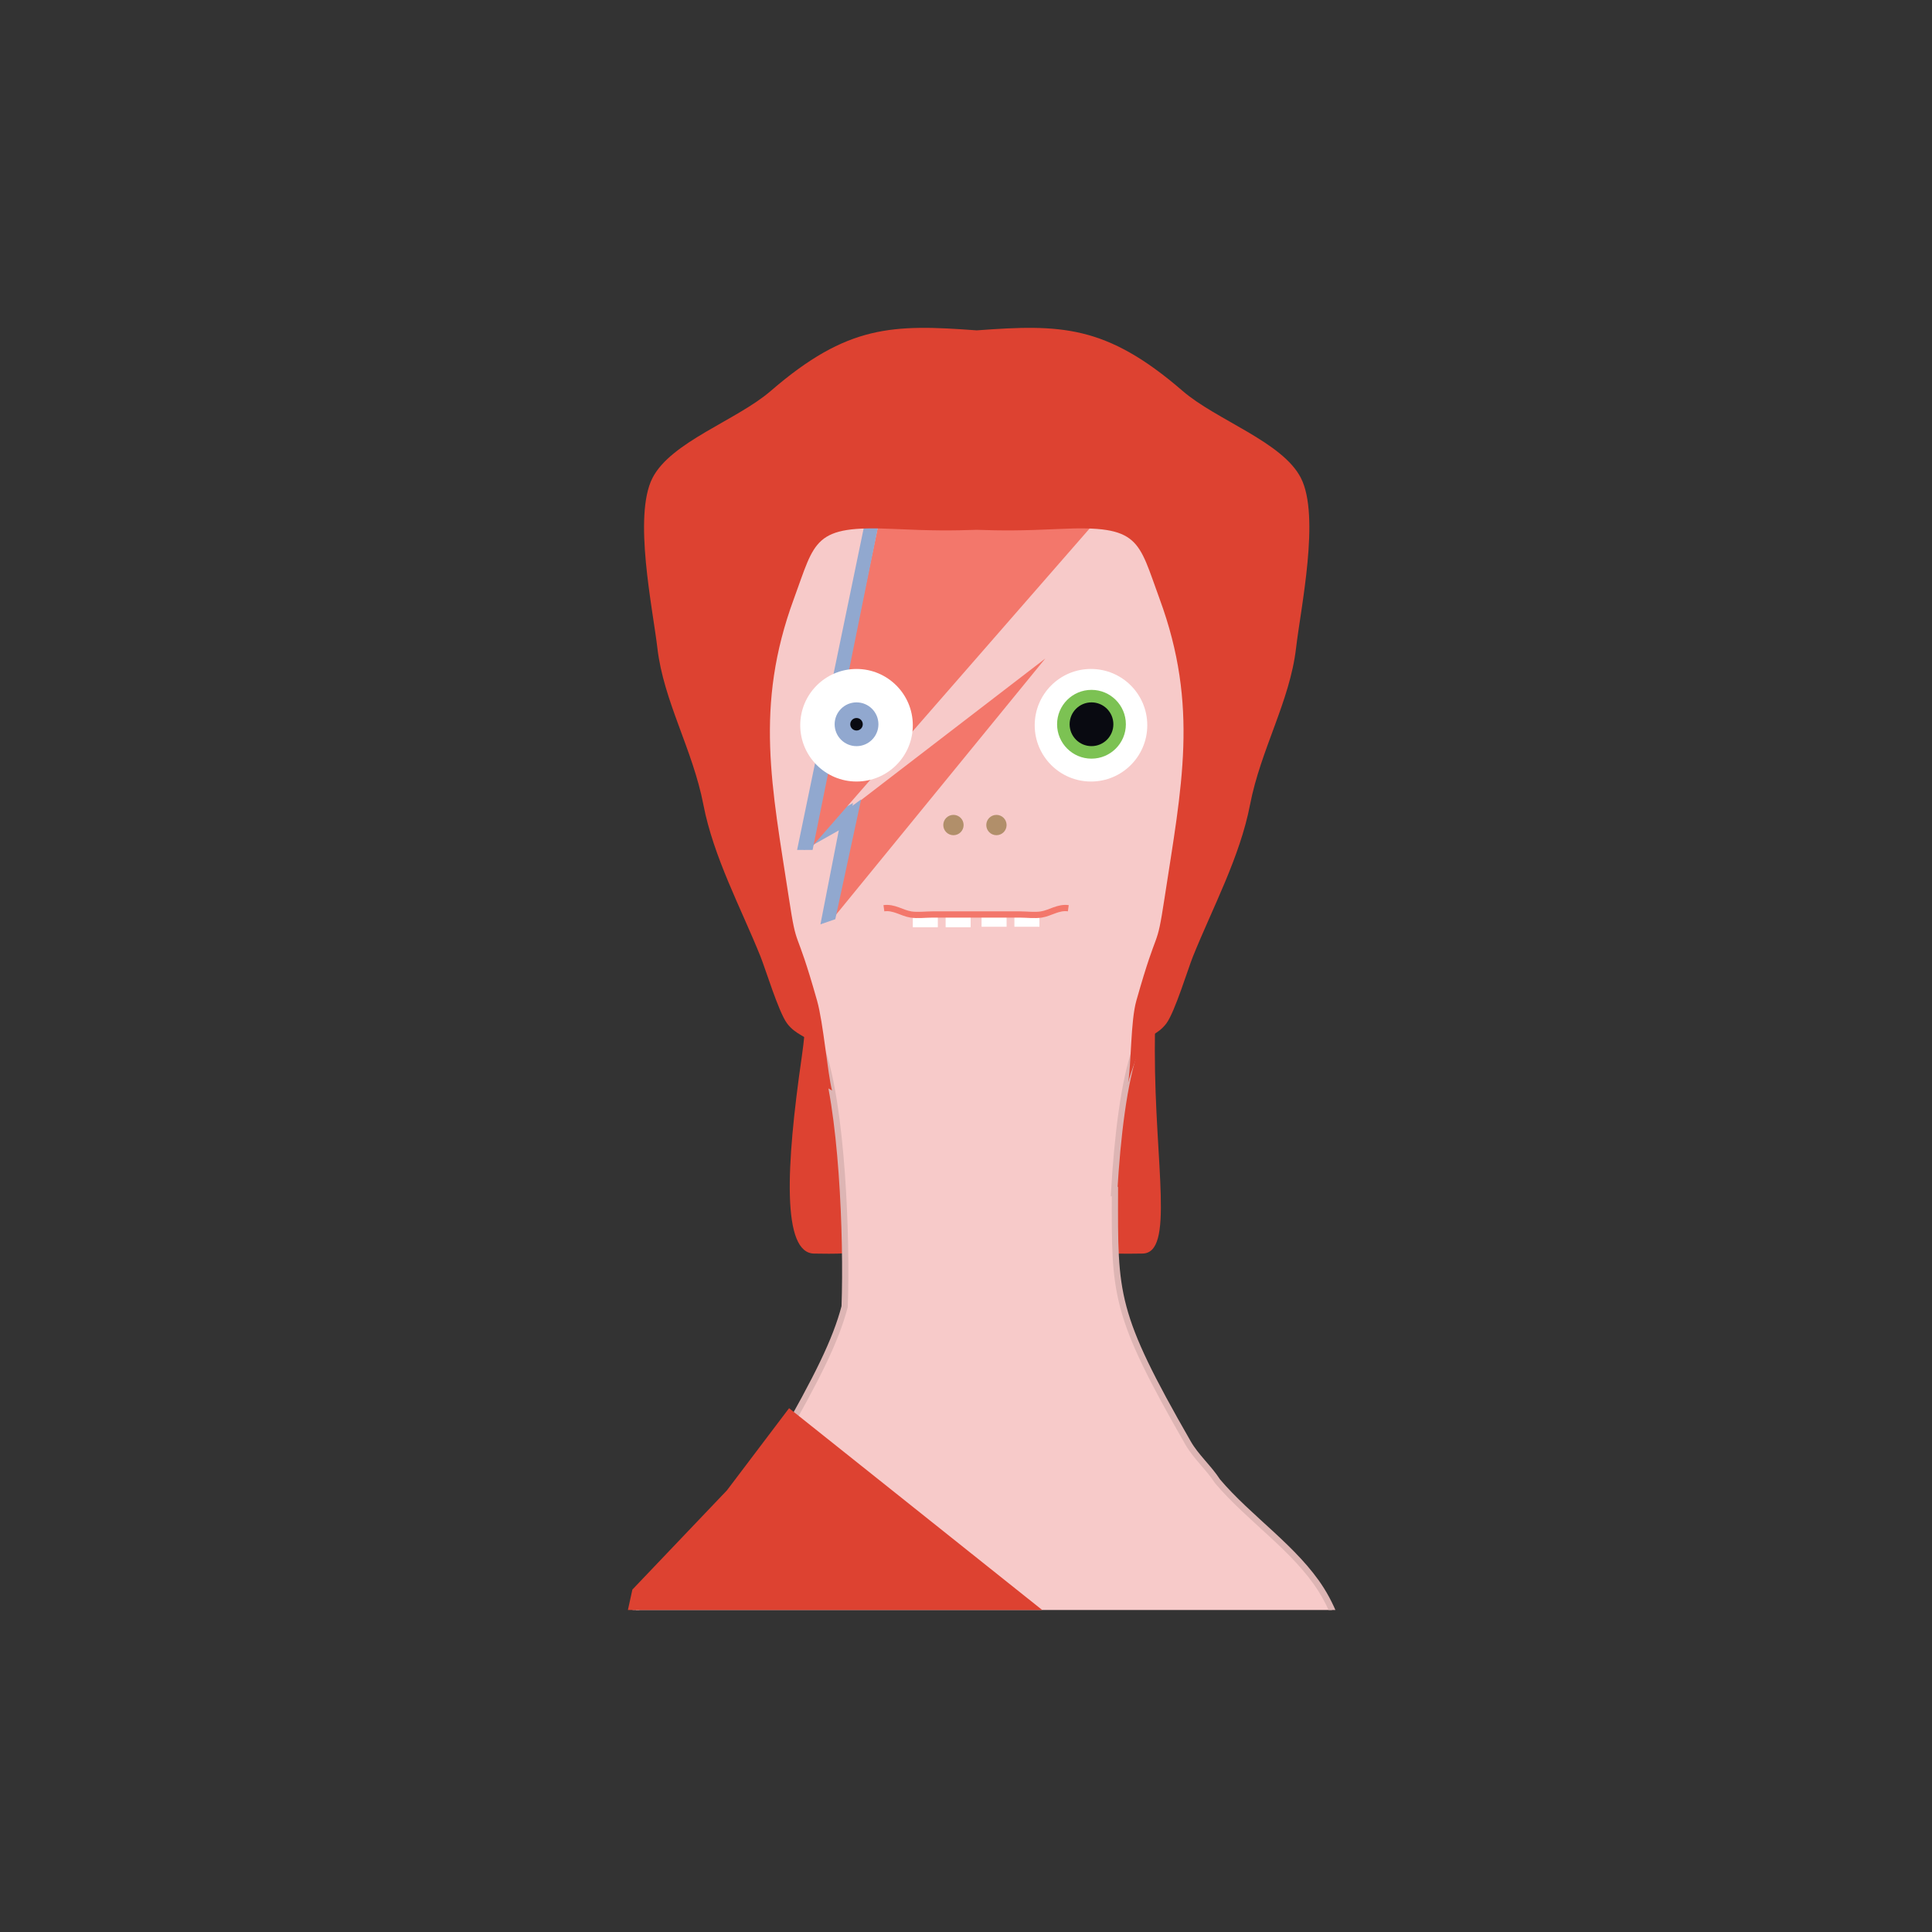 <?xml version="1.0" encoding="utf-8"?>
<!-- Generator: Adobe Illustrator 16.0.0, SVG Export Plug-In . SVG Version: 6.00 Build 0)  -->
<!DOCTYPE svg PUBLIC "-//W3C//DTD SVG 1.1//EN" "http://www.w3.org/Graphics/SVG/1.1/DTD/svg11.dtd">
<svg version="1.1" id="Layer_1" xmlns="http://www.w3.org/2000/svg" xmlns:xlink="http://www.w3.org/1999/xlink" x="0px" y="0px"
	 width="300px" height="300px" viewBox="0 0 300 300" enable-background="new 0 0 300 300" xml:space="preserve">
<rect x="0" y="0" width="300" height="300" fill="#333333" stroke="none"/>
<g>
	<path fill="#B18F6A" d="M-205.67,128.617c5.677,0,10.536,3.382,12.75,8.226c1.444-0.744,3.058-1.207,4.799-1.207
		c2.418,0,4.64,0.825,6.419,2.196c2.363-4.421,7.021-7.431,12.384-7.431c5.677,0,10.536,3.383,12.75,8.227
		c1.442-0.745,3.058-1.207,4.799-1.207c2.471,0,4.74,0.858,6.537,2.286c2.198-2.396,5.163-3.874,8.436-3.874
		c4.953,0,9.195,3.383,11.128,8.227c1.256-0.741,2.658-1.201,4.171-1.205v-22.588v-12.16h-9.729v12.16h-77.829v-12.16h-9.729v12.16
		v17.412C-216.774,132.386-211.668,128.617-205.67,128.617z"/>
	<polygon fill="#B18F6A" points="-114.729,143.25 -114.729,155.412 -225.271,155.412 -225.271,143.25 -235,143.25 -235,155.412 
		-235,179.732 -235,191.895 -225.271,191.895 -225.271,179.732 -114.729,179.732 -114.729,191.895 -105,191.895 -105,143.25 	"/>
</g>
<g>
	<g>
		<defs>
			<rect id="SVGID_1_" x="400" y="716" width="140" height="140"/>
		</defs>
		<clipPath id="SVGID_2_">
			<use xlink:href="#SVGID_1_"  overflow="visible"/>
		</clipPath>
		<g clip-path="url(#SVGID_2_)">
			<path fill="#DD4231" d="M480.403,766.433c-3.76,0-6.808,3.048-6.808,6.808c0,3.759,3.048,6.806,6.808,6.806
				c3.759,0,6.806-3.047,6.806-6.806C487.209,769.479,484.162,766.433,480.403,766.433z M480.403,778.344
				c-2.818,0-5.104-2.285-5.104-5.104c0-2.819,2.286-5.104,5.104-5.104s5.104,2.285,5.104,5.104
				C485.508,776.059,483.223,778.344,480.403,778.344z"/>
			<circle fill="#DD4231" cx="480.456" cy="773.239" r="2.127"/>
			<path fill="#DD4231" d="M464.729,775.273l-2.033-2.034l2.033-2.034c0.937-0.936,0.937-2.454,0-3.39
				c-0.936-0.937-2.452-0.937-3.39,0l-2.033,2.033l-2.033-2.033c-0.938-0.937-2.454-0.937-3.393,0c-0.934,0.936-0.934,2.453,0,3.39
				l2.036,2.034l-2.036,2.034c-0.934,0.935-0.934,2.452,0,3.389c0.938,0.937,2.454,0.937,3.393,0l2.033-2.033l2.033,2.033
				c0.938,0.937,2.452,0.937,3.39,0C465.664,777.727,465.664,776.208,464.729,775.273z"/>
			<path fill="#DD4231" d="M455,786.17c-0.377,0-1,0.304-1,0.681v4.766c0,0.376,0.623,0.681,1,0.681s1-0.305,1-0.681v-4.766
				C456,786.474,455.377,786.17,455,786.17z"/>
			<path fill="#DD4231" d="M458,786.17c-0.375,0-1,0.304-1,0.681v4.766c0,0.376,0.625,0.681,1,0.681c0.377,0,1-0.305,1-0.681v-4.766
				C459,786.474,458.377,786.17,458,786.17z"/>
			<path fill="#DD4231" d="M460.5,786.17c-0.378,0-0.5,0.304-0.5,0.681v4.766c0,0.376,0.122,0.681,0.5,0.681
				c0.377,0,0.5-0.305,0.5-0.681v-4.766C461,786.474,460.877,786.17,460.5,786.17z"/>
			<path fill="#DD4231" d="M463.5,786.17c-0.376,0-0.5,0.304-0.5,0.681v4.766c0,0.376,0.124,0.681,0.5,0.681
				c0.377,0,0.5-0.305,0.5-0.681v-4.766C464,786.474,463.877,786.17,463.5,786.17z"/>
			<path fill="#DD4231" d="M466,786.17c-0.377,0-1,0.304-1,0.681v4.766c0,0.376,0.623,0.681,1,0.681c0.376,0,1-0.305,1-0.681v-4.766
				C467,786.474,466.376,786.17,466,786.17z"/>
			<path fill="#DD4231" d="M468.5,786.17c-0.377,0-0.5,0.304-0.5,0.681v4.766c0,0.376,0.123,0.681,0.5,0.681s0.5-0.305,0.5-0.681
				v-4.766C469,786.474,468.877,786.17,468.5,786.17z"/>
			<path fill="#DD4231" d="M471,786.17c-0.375,0-1,0.304-1,0.681v4.766c0,0.376,0.625,0.681,1,0.681c0.377,0,1-0.305,1-0.681v-4.766
				C472,786.474,471.377,786.17,471,786.17z"/>
			<path fill="#DD4231" d="M473.5,786.17c-0.377,0-0.5,0.304-0.5,0.681v4.766c0,0.376,0.123,0.681,0.5,0.681
				c0.375,0,0.5-0.305,0.5-0.681v-4.766C474,786.474,473.875,786.17,473.5,786.17z"/>
			<path fill="#DD4231" d="M476.5,786.17c-0.375,0-0.5,0.304-0.5,0.681v4.766c0,0.376,0.125,0.681,0.5,0.681
				c0.378,0,0.5-0.305,0.5-0.681v-4.766C477,786.474,476.878,786.17,476.5,786.17z"/>
			<path fill="#DD4231" d="M479,786.17c-0.377,0-1,0.304-1,0.681v4.766c0,0.376,0.623,0.681,1,0.681s1-0.305,1-0.681v-4.766
				C480,786.474,479.377,786.17,479,786.17z"/>
			<path fill="#DD4231" d="M482,786.17c-0.377,0-1,0.304-1,0.681v4.766c0,0.376,0.623,0.681,1,0.681s1-0.305,1-0.681v-4.766
				C483,786.474,482.377,786.17,482,786.17z"/>
			<path fill="#DD4231" d="M485,786.17c-0.375,0-1,0.304-1,0.681v4.766c0,0.376,0.625,0.681,1,0.681c0.377,0,1-0.305,1-0.681v-4.766
				C486,786.474,485.377,786.17,485,786.17z"/>
			<path fill="#DD4231" d="M510,772.558l-6-3.401V752.82c0-3.76-2.824-6.82-6.582-6.82H476.66l-0.682-3h5.785
				c1.128,0,2.042-1.373,2.042-2.5s-0.914-2.5-2.042-2.5h-6.466l-0.794-4h0.453c1.128,0,2.042-0.873,2.042-2s-0.914-2-2.042-2
				h-1.134l-0.229-1.861c0-3.76,0.355-10.459-3.401-10.459c-3.76,0-3.402,6.825-3.402,10.584L466.565,730h-1.136
				c-1.129,0-2.043,0.873-2.043,2s0.914,2,2.043,2h0.453l-0.794,4h-6.466c-1.128,0-2.041,1.373-2.041,2.5s0.913,2.5,2.041,2.5h5.786
				l-0.683,3h-20.758c-3.76,0-6.971,3.062-6.971,6.82v16.335l-7,3.401v13.612l7,3.403v17.694c0,3.76,3.211,6.731,6.971,6.731h54.447
				c3.758,0,6.582-2.973,6.582-6.731v-17.694l6-3.403v-13.611H510z M497,765.753v27.224v7.486c0,3.759-2.629,7.537-6.389,7.537
				h-40.836c-3.759,0-7.775-3.778-7.775-7.537v-7.486v-27.224v-6.126c0-3.759,4.018-5.627,7.775-5.627h40.836
				c3.76,0,6.389,1.868,6.389,5.627V765.753z"/>
			<circle fill="#DD4231" cx="419.319" cy="834.833" r="10.209"/>
			<path fill="#DD4231" d="M421.675,852h-4.71c-4.339,0-7.965,3.135-7.965,7.749v17.321c0,4.613,3.626,8.93,7.965,8.93h4.71
				c4.338,0,7.325-4.315,7.325-8.93v-17.321C429,855.135,426.013,852,421.675,852z"/>
			<path fill="#DD4231" d="M453.179,952.388c-7.518,0-13.611,5.612-13.611,13.612h27.226
				C466.792,958,460.697,952.388,453.179,952.388z"/>
			<path fill="#DD4231" d="M462,904.806c0-3.759-3.048-6.806-6.807-6.806h-6.388c-3.759,0-6.807,3.047-6.807,6.806v34.39
				c0,3.759,3.048,6.806,6.807,6.806h6.388c3.759,0,6.807-3.047,6.807-6.806V904.806z"/>
			<circle fill="#DD4231" cx="521.07" cy="834.833" r="10.209"/>
			<path fill="#DD4231" d="M523.426,852h-4.712c-4.337,0-8.714,3.135-8.714,7.749v17.321c0,4.613,4.377,8.93,8.714,8.93h4.712
				c4.337,0,7.574-4.315,7.574-8.93v-17.321C531,855.135,527.763,852,523.426,852z"/>
			<path fill="#DD4231" d="M487.209,952.388c-7.516,0-13.612,5.612-13.612,13.612h27.226
				C500.821,958,494.728,952.388,487.209,952.388z"/>
			<path fill="#DD4231" d="M497,904.731c0-3.76-2.984-6.731-6.742-6.731h-6.602c-3.76,0-6.656,2.973-6.656,6.731v34.302
				c0,3.759,2.896,6.967,6.656,6.967h6.602c3.758,0,6.742-3.208,6.742-6.967V904.731z"/>
			<path fill="#DD4231" d="M524.643,893h-6.806c-3.76,0-7.837,2.146-7.837,5.905v6.807c0,3.759,3,6.806,7,6.806v-9.527
				c0-1.127,1.751-1.989,2.878-1.989h2.723c1.128,0,1.399,0.862,1.399,1.989v9.527c4,0,7-3.047,7-6.806v-6.807
				C531,895.146,528.401,893,524.643,893z"/>
			<path fill="#DD4231" d="M422.552,893h-6.807c-3.758,0-6.745,2.146-6.745,5.905v6.807c0,3.759,3,6.806,6,6.806v-9.527
				c0-1.127,1.661-1.989,2.788-1.989h2.723c1.127,0,1.489,0.862,1.489,1.989v9.527c5,0,7-3.047,7-6.806v-6.807
				C429,895.146,426.312,893,422.552,893z"/>
			<path fill="#DD4231" d="M497.92,823h-27.487h-27.484c-1.809,0-3.646-0.102-4.828,1.082c-1.188,1.186-2.119,1.986-2.119,3.793
				v27.485v27.485c0,1.809,0.933,3.749,2.119,4.933c1.184,1.186,3.021,2.222,4.828,2.222h27.484h27.487
				c1.808,0,3.212-1.036,4.396-2.222c1.183-1.184,1.684-3.124,1.684-4.933V855.36v-27.485c0-1.807-0.501-2.607-1.684-3.793
				C501.132,822.898,499.728,823,497.92,823z"/>
		</g>
	</g>
</g>
<g>
	<g>
		<defs>
			<rect id="SVGID_3_" x="50" y="50" width="200" height="200"/>
		</defs>
		<clipPath id="SVGID_4_">
			<use xlink:href="#SVGID_3_"  overflow="visible"/>
		</clipPath>
		<g clip-path="url(#SVGID_4_)">
			<g>
				<g>
					<path fill="#F7CAC9" d="M118.414,77.948l1.181-1.181C119.105,77.133,118.696,77.527,118.414,77.948z"/>
					<path fill="#F7CAC9" d="M119.869,76.492l-0.276,0.275c0.487-0.365,1.057-0.703,1.711-1.013c0.013-0.233,0.028-0.465,0.021-0.72
						L119.869,76.492z"/>
					<path fill="#F7CAC9" d="M181.146,76.767l1.184,1.181C182.043,77.527,181.636,77.133,181.146,76.767z"/>
					<path fill="#F7CAC9" d="M180.872,76.492l-1.458-1.457c-0.005,0.253,0.008,0.487,0.023,0.72
						c0.651,0.308,1.222,0.648,1.708,1.012L180.872,76.492z"/>
					<polyline fill="#F3776B" points="124.838,131.995 135.777,79.632 171.099,78.976 					"/>
					<polygon fill="#91A8CF" points="125.115,132.293 122.707,132.297 133.5,80.14 135.68,80.105 					"/>
					<polyline fill="#F3776B" points="128.556,142.59 132.457,124.695 161.242,102.58 					"/>
					<polygon fill="#91A8CF" points="128.637,143.055 126.33,143.85 129.7,126.599 132.649,124.451 					"/>
					<path fill="#DD4231" d="M158.497,178.226c0,17.798,13.811,16.426,18.87,16.426c5.055,0,1.954-13.686,1.954-31.482
						c0-17.795,2.035-31.086-1.954-32.965C172.621,127.975,158.497,160.427,158.497,178.226z"/>
					<path fill="#DD4231" d="M145.316,178.712c0,17.268-13.807,15.943-18.864,15.943c-5.057,0-4.416-13.55-1.954-30.55
						c2.851-19.756-3.103-31.988,1.954-31.988C131.509,132.117,145.316,161.445,145.316,178.712z"/>
					<path fill="#F7CAC9" stroke="#DDB5B4" stroke-width="0.971" stroke-miterlimit="10" d="M222.328,592.462
						c-1.16-5.381-8.93-4.177-13.437-5.105c-5.428-1.121-10.506-3.853-15.01-6.578c-5.094-3.083-9.033-4.701-9.421-11.614
						c-0.028-0.614-0.203-1.272-0.339-1.914l0.035-2.315l3.027-202.028c1.691-0.211,3.406-0.396,5.17-0.542
						c0.763-15.041,0.145-30.376,0.145-45.482c0-15.447,4.259-40.928,0.211-56.522v-0.839c5.614,7.975,4.356,24.647,6.306,34.304
						c2.989,14.797,7.032,28.164,7.19,44.28c0.086,9.24,2.88,16.521,0.969,25.072c-1.69,7.557-6.633,15.394-9.076,21.85
						c-2.203,5.824-7.92,7.771-7.01,13.809c1.393,9.238,8.118,4.731,10.088-1.983c1.539-0.44,3.959-0.415,5.514-0.021
						c0.383,7.528,0.067,14.302-2.769,20.236c-2.48,5.195-8.555,12.234,2.645,11.434c14.749-1.051,15.813-28.333,15.798-39.587
						c-0.035-39.227-4.141-79.651-10.652-116.526c-1.434-8.106-1.978-18.285-6.551-25.536c-4.025-6.378-11.189-11.031-16.113-16.851
						c-1.368-2.121-3.328-3.781-4.566-5.939c-11.604-20.229-11.396-22.953-11.356-39.066l-0.118,0.048
						c0.49-8.492,1.52-17.097,3.309-22.146c3.26-9.21,7.422-17.954,10.547-26.648c1.453-4.033,2.317-9.576,2.63-15.229
						c0.305-5.653,0.058-11.42-0.71-15.908c-0.865-5.055,0.43-14.477-1.338-19.396c-1.687-4.687-6.145-5.294-6.433-9.96
						c-3.121-1.481-7.983-2.33-12.899-2.412c-6.879-0.12-13.828,1.255-16.166,4.453c-2.334-3.197-9.288-4.572-16.165-4.453
						c-4.916,0.083-9.779,0.93-12.898,2.412c-0.291,4.667-4.746,5.273-6.431,9.96c-1.77,4.917-0.472,14.341-1.338,19.396
						c-0.768,4.488-1.018,10.255-0.711,15.908c0.311,5.653,1.177,11.196,2.626,15.229c3.13,8.694,7.287,17.438,10.552,26.648
						c3.18,8.973,3.957,29.178,3.572,39.993c-1.383,5.25-4.231,10.995-10.066,21.171c-1.241,2.158-3.198,3.818-4.569,5.939
						c-4.922,5.816-12.086,10.473-16.113,16.851c-4.572,7.251-5.118,17.43-6.551,25.536c-6.512,36.873-10.615,77.3-10.655,116.526
						c-0.013,11.254,1.047,38.536,15.8,39.587c11.199,0.801,5.127-6.238,2.646-11.434c-2.832-5.935-3.15-12.705-2.764-20.236
						c1.552-0.395,3.972-0.42,5.506,0.021c1.971,6.715,8.696,11.222,10.092,1.983c0.91-6.038-4.805-7.984-7.008-13.809
						c-2.445-6.456-2.199-15.714-3.892-23.271c-1.913-8.552,0.839-17.82,0.927-27.062c0.156-16.117-0.947-26.071,2.045-40.867
						c1.948-9.654,0.691-26.328,6.305-34.305v0.839c-4.049,15.595,0.209,41.077,0.209,56.523c0,15.106-0.614,30.441,0.148,45.484
						c1.756,0.145,3.475,0.328,5.167,0.542l3.028,202.027l0.033,2.316c-0.137,0.639-0.305,1.298-0.34,1.912
						c-0.387,6.913-4.327,8.533-9.418,11.615c-4.503,2.725-9.582,5.457-15.009,6.578c-4.51,0.928-12.277-0.276-13.437,5.105
						c-1.602,7.445,5.75,6.139,10.536,6.868c2.703,0.414,4.736,1.433,7.588,1.547c3.159,0.124,6.552-0.198,9.619-0.641
						c6.387-0.917,12.903-0.966,19.514-1.633c5.761-0.582,14.932,1.488,16.173-5.146c1.459-7.78-3.071-15.01-2.267-22.354
						l0.068-4.071h0.025l-0.015-0.913l0.015-0.879c-0.007,0-0.019,0-0.025-0.003l-2.979-198.75c2.937,0.365,5.969,0.639,9.146,0.777
						v0.098c0.039,0,0.078,0,0.114,0c0.69,0,1.356-0.023,2.028-0.036c0.676,0.015,1.344,0.036,2.031,0.036c0.039,0,0.081,0,0.117,0
						v-0.098c3.182-0.139,6.209-0.412,9.146-0.777l-2.979,198.75c-0.008,0.003-0.019,0.003-0.027,0.003l0.015,0.879l-0.015,0.913
						h0.027l0.067,4.071c0.805,7.345-3.723,14.574-2.27,22.354c1.244,6.635,10.413,4.564,16.176,5.146
						c6.609,0.667,13.128,0.716,19.514,1.633c3.067,0.442,6.459,0.765,9.619,0.641c2.854-0.114,4.886-1.134,7.589-1.547
						C216.575,598.601,223.931,599.907,222.328,592.462z"/>
				</g>
				<circle fill="#B18F6A" cx="148.051" cy="128.112" r="1.579"/>
				<circle fill="#B18F6A" cx="154.726" cy="128.112" r="1.577"/>
				<rect x="141.74" y="142.039" fill="#FFFFFF" width="3.885" height="1.942"/>
				<rect x="146.838" y="142.039" fill="#FFFFFF" width="3.881" height="1.942"/>
				<rect x="157.516" y="141.964" fill="#FFFFFF" width="3.886" height="1.941"/>
				<rect x="152.419" y="141.964" fill="#FFFFFF" width="3.883" height="1.941"/>
				<path fill="none" stroke="#F3776B" stroke-width="0.971" stroke-miterlimit="10" d="M165.887,141.029
					c-1.566-0.219-2.778,0.748-4.179,0.972c-1.049,0.168-2.275,0-3.344,0c-2.424,0-4.855,0-7.278,0h0.97c-2.426,0-4.854,0-7.282,0
					c-1.068,0-2.291,0.168-3.343,0c-1.397-0.223-2.614-1.191-4.18-0.972"/>
			</g>
			<polygon fill="#DD4231" points="193.828,276.317 168.099,276.317 143.2,276.925 118.342,276.925 92.574,276.317 94.808,262.28 
				98.196,246.829 112.879,231.419 122.527,218.665 139.531,232.216 157.63,246.646 175.728,261.073 			"/>
			<polygon fill="#015084" points="193.198,316.867 112.005,316.867 111.128,276.317 194.438,276.317 			"/>
			<polygon fill="#7CC253" points="192.583,376.168 172.789,376.168 152.993,376.168 139.324,376.168 112.609,362.364 
				112.575,361.644 112.228,346.519 112.332,331.782 111.392,316.867 133.197,316.88 152.993,316.88 172.789,316.88 192.583,316.88 
				192.583,331.7 192.583,346.526 192.583,361.347 			"/>
			<polygon fill="#DD4231" points="192.583,354.505 139.324,376.168 192.583,376.168 			"/>
			<rect x="157.026" y="376.168" fill="#F3776B" width="30.09" height="28.309"/>
			<rect x="157.026" y="404.285" fill="#FFFFFF" width="30.09" height="7.741"/>
			<rect x="157.026" y="412.395" fill="#015084" width="30.09" height="22.16"/>
			<rect x="157.026" y="434.609" fill="#F3776B" width="30.09" height="14.716"/>
			<rect x="157.026" y="449.13" fill="#FFFFFF" width="30.09" height="7.749"/>
			<rect x="157.026" y="456.552" fill="#F3776B" width="30.09" height="7.748"/>
			<rect x="157.026" y="463.695" fill="#7CC253" width="30.09" height="51.603"/>
			<rect x="157.026" y="515.298" fill="#015084" width="30.09" height="51.307"/>
			<polygon fill="#015084" points="105.641,316.88 82.41,316.758 92.574,276.317 111.392,276.317 			"/>
			<rect x="82.41" y="316.758" fill="#7CC253" width="23.233" height="59.41"/>
			<line fill="none" x1="111.102" y1="276.317" x2="106.247" y2="280.528"/>
			<rect x="102.363" y="276.317" fill="#DD4231" width="10.682" height="4.209"/>
			<rect x="129.549" y="276.317" fill="#DD4231" width="10.679" height="4.209"/>
			<rect x="158.349" y="276.317" fill="#DD4231" width="10.68" height="4.209"/>
			<rect x="145.406" y="273.247" fill="#015084" width="7.927" height="4.202"/>
			<rect x="174.528" y="273.083" fill="#015084" width="7.929" height="4.206"/>
			<rect x="116.762" y="273.083" fill="#015084" width="7.93" height="4.206"/>
			<polygon fill="#015084" points="99.529,278.422 92.574,278.422 92.574,274.216 99.529,275.356 			"/>
			<polygon fill="#DD4231" points="193.828,281.497 187.151,280.528 187.151,274.216 194.8,276.317 			"/>
			<g>
				<polygon fill="#FFFFFF" points="135.963,285.608 122.473,273.961 108.008,285.608 93.547,274.216 93.795,269.954 
					108.008,280.621 122.473,268.972 135.963,280.621 150.426,268.972 164.887,280.621 179.356,268.972 193.828,281.497 
					193.828,285.608 180.327,273.961 165.859,285.608 150.426,273.961 				"/>
			</g>
			<rect x="114.459" y="313.089" fill="#7CC253" width="10.234" height="5.344"/>
			<rect x="143.1" y="313.089" fill="#7CC253" width="10.233" height="5.344"/>
			<rect x="171.979" y="313.089" fill="#7CC253" width="10.236" height="5.344"/>
			<rect x="128.658" y="314.911" fill="#015084" width="10.234" height="5.339"/>
			<rect x="157.477" y="314.911" fill="#015084" width="10.237" height="5.339"/>
			<rect x="84.727" y="312.242" fill="#7CC253" width="10.236" height="5.341"/>
			<polygon fill="#015084" points="105.641,320.356 99.529,319.644 98.377,314.911 105.641,314.911 			"/>
			<polygon fill="#FFFFFF" points="90.2,307.835 86.116,311.12 82.028,314.414 81.733,317.144 81.44,319.872 85.817,316.348 
				90.2,312.82 97.436,318.644 104.67,324.472 104.67,322.414 105.641,320.356 97.436,314.094 			"/>
			<polygon fill="#015084" points="192.797,321.086 186.18,319.28 184.242,312.242 192.797,312.242 			"/>
			<polygon fill="#FFFFFF" points="178.325,308.562 163.854,320.211 149.396,308.562 135.901,320.211 120.471,308.562 
				111.177,316.043 111.616,320.872 121.44,313.551 134.926,325.198 150.365,313.551 163.854,325.198 178.325,313.551 
				192.797,325.198 192.797,321.086 			"/>
			<polygon fill="#7CC253" points="168.25,519.759 164.856,519.759 162.633,511.887 170.192,511.887 			"/>
			<polygon fill="#7CC253" points="187.425,519.759 182.831,517.817 181.284,511.887 187.425,511.887 			"/>
			<polygon fill="#015084" points="157.094,510.05 161.028,513.754 163.083,520.731 157.042,520.731 			"/>
			<polygon fill="#015084" points="182.758,519.04 172.862,519.759 172.862,512.238 178.442,512.238 			"/>
			<g>
				<polygon fill="#FFFFFF" points="167.048,524.101 156.843,512.238 157.026,506.499 167.054,518.147 177.083,506.499 
					187.425,519.759 187.116,524.101 177.083,512.446 				"/>
			</g>
			<rect x="116.166" y="554.993" fill="#015084" width="32.492" height="7.082"/>
			
				<rect x="116.166" y="543.547" fill="#FFFFFF" stroke="#E6E7E8" stroke-width="0.677" stroke-miterlimit="10" width="32.239" height="7.277"/>
			<polygon fill="#91A8CF" points="131.719,128.112 124.838,131.995 124.838,128.827 132.457,124.695 			"/>
			<circle fill="#FFFFFF" cx="169.409" cy="112.615" r="8.74"/>
			<polyline fill="#F3776B" points="125.91,131.673 136.846,79.312 172.169,78.655 			"/>
			<polygon fill="#91A8CF" points="126.183,131.972 123.773,131.979 134.569,79.822 136.75,79.783 			"/>
			<polyline fill="#F3776B" points="129.624,142.27 133.524,124.373 162.31,102.258 			"/>
			<polygon fill="#91A8CF" points="129.704,142.734 127.398,143.528 130.766,126.28 133.715,124.132 			"/>
			<circle fill="#FFFFFF" cx="133.001" cy="112.615" r="8.739"/>
			<circle fill="#91A8CF" cx="133.002" cy="112.463" r="3.399"/>
			<circle fill="#7CC253" cx="169.484" cy="112.463" r="5.34"/>
			<circle fill="#090A11" cx="169.487" cy="112.462" r="3.397"/>
			<circle fill="#090A11" cx="133.001" cy="112.463" r="0.971"/>
			<g>
				<path fill="#DD4231" d="M175.161,168.148c-0.07,0.276-0.118,0.513-0.141,0.688C175.073,168.636,175.118,168.401,175.161,168.148
					z"/>
				<path fill="#DD4231" d="M202.009,74.232c-2.86-5.629-13.095-8.968-18.365-13.522c-11.932-10.311-18.943-10.375-31.984-9.412
					c-13.038-0.963-20.05-0.9-31.985,9.412c-5.266,4.555-15.499,7.894-18.364,13.522c-3.013,5.928,0.043,20.184,0.77,26.418
					c0.963,8.248,5.494,15.752,7.139,24.292c1.566,8.131,5.831,16.041,8.868,23.577c0.759,1.88,2.799,8.577,4.103,10.36
					c1.342,1.832,3.149,2.031,3.691,3.058c0.581,1.108,2.266,5.581,2.42,6.897l0.895,0.497c-0.689-2.653-1.347-10.507-2.32-13.944
					c-3.461-12.249-3.059-7.302-4.376-15.926c-2.637-17.26-5.379-29.766,0.766-46.459c3.353-9.121,2.986-11.464,15.464-10.87
					c6.11,0.289,9.139,0.269,12.932,0.136c3.798,0.134,6.825,0.153,12.937-0.136c12.477-0.593,12.11,1.749,15.466,10.87
					c6.141,16.693,3.401,29.199,0.763,46.459c-1.317,8.624-0.914,3.677-4.377,15.926c-0.9,3.176-0.766,9.695-1.284,12.758
					c0.448-1.767,1.777-5.25,2.282-6.208c0.538-1.026,2.348-1.226,3.691-3.058c1.301-1.783,3.344-8.48,4.102-10.36
					c3.034-7.536,7.301-15.446,8.866-23.577c1.647-8.541,6.179-16.046,7.14-24.292C201.969,94.416,205.026,80.16,202.009,74.232z"/>
			</g>
		</g>
	</g>
</g>
<path fill="#DD4231" d="M-110.964,808.542c-2.85-9.573-10.914-19.827-21.9-18.912c-2.373,0.198-4.811,0.923-6.84,2.221
	c-1.041,0.659-1.779,1.567-2.594,2.477c-0.732,0.812-1.729,2.761-2.768,3.119c-2.059,0.703-5.121-3.64-6.219-4.914
	c-2.094-2.41-4.109-4.908-6.035-7.472c-3.721-4.965-6.686-10.479-9.236-16.135c-1.188-2.615-1.844-5.376-2.482-8.174
	c-0.719-3.26-1.305-6.614-0.696-9.925c0.206-1.069,0.514-2.153-0.344-3.039c-0.77-0.82-1.825-0.558-2.762-0.975
	c-2.557-1.12-3.412-3.397-5.105-5.537c-3.435-4.352-7.866-7.815-13.176-9.544c-3.794-1.237-7.997-1.779-11.982-1.758
	c-4.453,0.008-8.985,0.06-13.344,1.041c-2.104,0.468-4.219,0.995-6.285,1.641c-1.706,0.527-4.271,0.841-5.522,2.21
	c-0.885,0.975-2.71,1.635-1.113,3.165c1.428,1.385,2.98,2.396,4.542,3.609c1.486,1.157,2.93,2.271,4.583,3.188
	c1.657,0.916,3.386,1.803,4.629,3.26c0.33,0.359,1.582,0.433,2.059,0.696c1.114,0.608,2.265,1.187,3.421,1.728
	c1.984,0.933,4.108,1.555,6.072,2.521c3.187,1.545,7.64,1.545,11.161,1.612c4.696,0.08,9.12-0.996,13.705-1.604
	c0.153,1.238-0.06,2.483-0.688,3.566c-0.622,1.085-1.649,1.767-2.154,2.916c-1.172,2.637-1.794,5.528-3.508,7.909
	c-0.652,0.961-0.937,2.638-1.319,3.75c-0.483,1.393-0.929,2.799-1.311,4.22c-0.38,1.473-0.683,2.942-0.776,4.453
	c-0.087,1.441-0.571,2.739-0.717,4.146c-0.045,0.682,0.211,0.834,0.108,1.617c-0.087,0.806-0.183,1.604-0.262,2.402
	c-0.17,1.618-0.315,3.235-0.455,4.849c-0.168,1.823,0.293,5.961-2.073,6.628c-1.104,0.308-1.926-0.256-2.974-0.344
	c-1.516-0.132-3.003-0.189-4.526,0.037c-2.943,0.444-5.537,1.099-7.911,3.003c-8.583,6.928-7.404,22.594-1.391,30.798
	c3.157,4.313,8.262,7.765,13.638,8.468c5.81,0.754,11.479,1.252,16.699-1.847c4.205-2.498,7.185-6.489,8.979-10.986
	c2.042-5.112,3.464-11.366,1.816-16.779c-1.539-5.03-5.119-9.214-10.165-10.877c-2.358-0.783-4.863-0.931-7.296-0.615
	c-2.892,0.383-3.025-0.563-2.936-3.331c0.357-12.399,3.272-25.284,9.945-35.854c0.769-1.224,1.589-2.402,2.46-3.537
	c0.938-1.225,1.297-1.566,2.352-0.206c1.686,2.204,1.752,5.517,2.659,8.072c2.022,5.646,4.695,11.029,7.875,16.113
	c3.023,4.817,6.744,9.315,10.592,13.499c0.848,0.93,1.719,1.844,2.6,2.737c1.141,1.15,1.33,1.518,0.424,2.856
	c-1.055,1.538-3.004,2.337-4.336,3.604c-7.771,7.391-3.604,17.688,2.688,24.493c3.199,3.463,7.391,6.158,11.93,7.506
	c5.332,1.599,10.834,0.31,15.711-2.044c4.373-2.101,7.992-5.439,10.635-9.491C-109.683,819.844-109.31,814.094-110.964,808.542
	C-112.386,803.767-109.353,813.963-110.964,808.542z"/>
<g id="layer1" transform="translate(-407.506,-298.099)">
	<path id="path2384" fill="#F3776B" d="M539.363,810.853c-0.017,1.964-1.498,1.825-1.498,1.825c-1.531,0-2.494-3.062-2.873-2.968
		c-0.483,0.096,0.096,2.584-0.483,2.968c-0.476,0.479-10.637-4.216-11.396-4.978c-0.676-0.676,0.287-1.633,0-2.307
		c-0.197-0.57-1.736-0.385-2.203-0.667c-0.394-0.386,0.467-2.109-0.096-2.498c-0.487-0.277-1.533,1.731-2.205,0.77
		c-0.299-0.381-0.384-1.047-0.384-1.914c0-5.845,6.224-8.236,10.448-9.681c1.716-0.569,1.137,1.635,1.716,1.731
		c0.674,0.19,0.766-1.06,1.535-1.06c0.579,0,2.783,1.06,3.255,0.675c0.389-0.287-1.146-1.729-0.671-2.302
		c0.579-0.479,4.838-1.646,4.872-0.389 M574.935,748.58c0-1.626-1.146-2.871-2.385-2.871H562.2c-2.872,0-2.688-2.111-2.688-2.587
		c0-12.744,18.496-14.852,18.496-31.522c0-7.28-4.595-12.17-9.961-16.48c-0.294-0.191,0,1.054,0,1.538
		c0,7.758-28.837,11.782-28.837,29.701c0,15.611,15.516,16.285,15.516,18.683c0,0.478-0.952,0.669-1.053,0.669h-11.881
		c-1.246,0-2.395,1.245-2.395,2.871v9.585c-1.155,0.386-2.584-1.345-3.357-1.345c-0.378,0-0.182,2.974-0.86,3.354
		c-0.575,0.287-11.394,4.122-12.36,4.218c-1.528,0.288-1.146-2.396-2.005-2.396c-0.772,0-0.772,2.685-2.691,2.685
		c-1.144,0-2.099-1.057-2.96-1.057c-0.576,0,1.24,2.207,1.24,2.876c0,1.819-3.543,2.482-3.543,3.737
		c0,0.664,3.354-0.292,3.834-0.292c1.721,0,1.531,2.016,2.194,2.016c0.675,0,1.153-2.303,1.73-2.681
		c1.147-0.677,2.494,0.474,3.064,0.474c0.962,0-0.768-2.298,0.103-2.685c0,0,11.685-4.979,12.445-4.602
		c0.671,0.39,0.582,1.537,1.347,1.921c0.766,0.385,1.915-2.683,1.915-0.768v23.477c-1.343,0.86-4.216,1.341-5.752,1.341
		c-0.763,0-0.381-2.488-0.858-2.488c-0.771,0-1.541,2.104-2.685,2.104c-1.053,0-2.587-2.582-3.639-2.582
		c-0.67,0,1.241,3.252,0.093,3.827c-4.406,2.207-11.397,4.309-11.397,11.311c0,1.437,0.771,3.157,0.477,3.635
		c-0.285,0.67-1.814,2.016-1.73,2.59c0,0.573,2.879,0.382,3.46,1.248c0.28,0.475,0.479,2.587,1.055,2.587
		c0.476,0,1.718-1.634,2.775-1.054c3.354,2.015,9.194,4.212,11.879,5.647c0.665,0.389,0.284,2.491,0.665,2.683
		c0.771,0.39,2.301-2.011,4.703-0.667c0.482,0.19,0.831,0.656,0.831,1.521v7.839c-0.006,1.645,0.794,2.04,1.563,2.231l28.55,5.845
		c0,0,2.108,0.384,2.967,0.384c1.06,0,2.489-0.436,2.489-2.544l-0.043-17.448c0-0.186,0.136-0.697,0.419-0.697
		c1.538-0.144,1.161,4.785,1.542,4.785c0.757,0,1.249-3.259,2.203-3.259c1.343,0,2.215,1.246,2.777,0.959
		c0.48-0.287-0.279-1.823-0.279-2.78c0-0.861,2.482-1.243,5.556-2.388c2.68-0.962,4.885-2.017,5.748-2.017
		c0.666,0,1.142,1.816,1.723,1.816c0.478,0,0.574-2.394,1.63-2.394c0.859,0,2.772,1.338,3.258,0.957
		c0.384-0.285-0.955-2.109,0.097-2.875c0.766-0.479,2.584-1.625,2.584-2.107c0-0.284-3.545-0.381-3.734-0.381
		c-0.672-0.193-1.438-2.302-1.925-2.302c-0.561,0-0.561,2.107-1.432,2.782c-0.769,0.566-2.68-2.015-3.538-2.015
		c-0.485,0,0.571,1.914,0.571,3.447c0,1.535-9.291,4.505-10.537,4.505c-1.916,0-2.019-2.393-2.403-2.393
		c-0.565,0-0.479,2.876-2.866,2.876c-1.062,0-1.352-0.579-1.352-1.158v-22.991c0-0.671,0.197-1.728,1.443-1.728
		c1.727,0,1.727,3.451,2.295,3.451c1.061,0,1.637-3.545,3.645-3.545c1.529,0,2.777,2.111,3.734,2.111
		c0.674,0-1.146-2.203-1.146-3.261c0-1.051,9.485-0.67,13.129-7.093c1.051-1.818,1.051-4.02,1.437-4.883
		c0.566-0.959,2.68-0.772,2.68-1.438c0-0.287-1.53-0.671-2.112-1.052c-1.144-0.67-0.758-4.123-1.332-4.123
		c-0.862,0-1.728,2.396-2.591,1.341c-1.532-1.915-7.855-5.558-10.729-6.611c-1.059-0.383,0.769-3.544,0.289-3.835
		c-0.479-0.287-1.731,1.92-3.555,1.537c-1.436-0.287-0.759-2.876-1.525-2.876c-0.389,0-1.828,3.644-2.879,3.356
		c-1.148-0.288-2.783-0.575-2.783-0.575v-9.677H574.935z M574.935,761.133c0,0,0.197,0,1.352,0.289
		c0.764,0.188,1.527,0.574,1.527,1.628c0,0.574-0.201,1.726,0.192,1.918c0.39,0.191,0.667-0.192,0.86-0.287
		c3.544-2.586,4.404,2.009,5.173,2.009c0.673,0,0.581-3.162,1.534-3.162c0.771-0.283,8.146,3.259,8.146,5.56
		c0,0.48-0.964,0.574-1.053,1.059c-0.096,0.669,1.725,0.956,1.432,2.201c-0.099,0.771-1.817,1.723-1.343,2.199
		c0.486,0.486,2.783-0.478,2.979-0.478c0.476,0,0.568,0.767,0.568,1.054c0,4.218-9.863,7.383-12.076,6.421
		c-0.672-0.285-0.756-2.395-1.143-2.395c-0.579,0-0.871,1.915-2.016,2.204c-1.149,0.189-2.87-1.248-3.355-0.866
		c-0.477,0.385,1.15,3.068-2.01,3.068c-0.771,0-0.771-0.864-0.771-1.536v-20.886H574.935z M548.692,729.993
		c0-13.222,19.547-20.786,20.88-27.495c1.443,1.343,1.634,3.541,1.634,5.458c0,8.047-13.987,21.557-13.987,31.331
		c0,1.051,0.092,1.344,0.092,2.018c0,0.95-0.379,1.146-0.57,1.146C554.435,742.448,548.692,737.946,548.692,729.993z
		 M546.102,754.237c0-1.536,1.156-2.107,2.2-2.107h16.967c2.102,0,2.97,0.666,2.97,2.871l0.088,29.319
		c0,0.955-9.966,1.249-10.343,0.572c-0.574-0.953-0.296-2.585-0.865-2.585c-0.285,0-1.818,2.301-2.685,2.301
		c-0.855,0-2.293-1.63-2.867-1.63c-0.388,0,0.381,2.297-0.388,3.256c-0.476,0.674-5.077,1.152-5.077,0.576V754.237L546.102,754.237z
		 M568.428,826.186c0,2.017-0.675,2.493-2.393,2.11l-18.296-3.645c-1.058-0.184-1.637-0.86-1.637-2.006v-33.15
		c0-0.859,2.973-0.955,3.448-0.572c0.866,0.765,0.579,3.543,1.153,3.543c0.764,0,2.777-3.352,3.639-3.352
		c1.821,0,3.067,1.05,3.445,0.857c0.384-0.189,0.384-1.723,0.867-2.111c0.673-0.473,2.681-0.473,3.732-0.571
		c1.725-0.097,4.887-0.382,4.887-0.382c1.25,0,1.152,0.865,1.152,2.683v36.596H568.428z"/>
</g>
<g>
	<path fill="#015084" d="M471.622,107.018c-23.741,0-42.98,19.242-42.98,42.982c0,23.736,19.239,42.982,42.98,42.982
		c23.737,0,42.983-19.246,42.983-42.982C514.605,126.26,495.359,107.018,471.622,107.018z M471.622,186.534
		c-20.177,0-36.534-16.357-36.534-36.534c0-20.175,16.357-36.533,36.534-36.533c20.173,0,36.534,16.358,36.534,36.533
		C508.156,170.177,491.795,186.534,471.622,186.534z"/>
	<path fill="#015084" d="M532.296,115.615h-4.554c-1.496,0-7.257,40.574-7.257,40.574c0,1.141,1.207,2.062,2.702,2.062h4.887v23.566
		c0,1.421,1.419,2.566,3.174,2.566h0.581c1.752,0,3.171-1.146,3.171-2.566v-25.629v-4.312v-34.201
		C535,116.539,533.794,115.615,532.296,115.615z"/>
	<path fill="#015084" d="M422.929,115.615c-1.101,0-1.993,0.891-1.993,1.993v15.082h-3.981v-15.082c0-1.103-0.894-1.993-1.991-1.993
		c-1.101,0-1.993,0.891-1.993,1.993v15.082h-3.981v-15.082c0-1.103-0.894-1.993-1.99-1.993c-1.102,0-1.996,0.891-1.996,1.993v17.217
		v1.373v0.049c0,1.176,0.955,2.133,2.133,2.133h3.844v43.835c0,1.202,0.934,2.171,2.079,2.171h3.807
		c1.153,0,2.082-0.969,2.082-2.171V138.38h3.84c1.181,0,2.139-0.957,2.139-2.133v-0.049v-1.373v-17.217
		C424.922,116.505,424.026,115.615,422.929,115.615z"/>
	<path fill="#015084" d="M471.622,119.912c-16.618,0-30.088,13.472-30.088,30.088c0,16.618,13.47,30.085,30.088,30.085
		S501.71,166.618,501.71,150C501.71,133.384,488.24,119.912,471.622,119.912z M471.622,179.014
		c-16.022,0-29.012-12.988-29.012-29.014c0-16.024,12.988-29.013,29.012-29.013c16.021,0,29.012,12.989,29.012,29.013
		C500.634,166.023,487.644,179.014,471.622,179.014z"/>
</g>
<path fill="#9BD8DB" d="M514.751,461.99c0.088-0.835,0.249-1.642,0.249-2.49c0-12.422-10.078-22.5-22.5-22.5
	c-3.721,0-7.17,0.988-10.254,2.578C477.515,429.229,467.129,422,455,422c-16.567,0-30,13.433-30,30c0,3.296,0.659,6.408,1.641,9.375
	C416.914,465.213,410,474.647,410,485.75c0,13.213,9.793,24.038,22.5,25.869V512h3.75h26.25h15h24.75h5.25v-0.381
	c12.707-1.831,22.5-12.656,22.5-25.869C530,475.188,523.73,466.15,514.751,461.99z"/>
<g>
	<path fill="#7CC253" d="M-168.956,450.965c4.973,0,9.004-4.03,9.004-9.003c0-0.079-0.021-0.149-0.021-0.229
		c0.742,0.123,1.494,0.229,2.273,0.229c2.435,0,4.686-0.696,6.661-1.822c3.302,3.839,8.138,6.323,13.598,6.323
		c9.945,0,18.009-8.062,18.009-18.009c0-9.945-8.063-18.008-18.009-18.008c-5.46,0-10.296,2.482-13.598,6.32
		c-1.976-1.124-4.227-1.819-6.661-1.819c-7.462,0-13.507,6.047-13.507,13.507c0,1.637,0.334,3.188,0.871,4.644
		c-4.313,0.668-7.624,4.361-7.624,8.864C-177.96,446.935-173.929,450.965-168.956,450.965z"/>
	<path fill="#7CC253" d="M-119.979,520.754c-9.289-7.284-17.154-16.283-23.086-26.549c-6.05-10.467-10.1-22.232-11.629-34.789
		h-14.263h-14.263c-1.53,12.557-5.579,24.322-11.629,34.789c-5.932,10.266-13.797,19.265-23.086,26.549H-240v2.8h140v-2.8H-119.979z
		 M-191.762,498.359c2.592-4.482,4.749-9.242,6.452-14.213v0.913h32.708v-0.913c1.703,4.971,3.859,9.729,6.451,14.213
		c4.2,7.271,9.529,13.782,15.694,19.408h-77C-201.292,512.143-195.963,505.632-191.762,498.359z"/>
</g>
<g>
	<path fill="#015084" d="M155,742v-16h-16v16h-32v104h80V742H155z M147,730c2.209,0,4,1.791,4,4s-1.791,4-4,4s-4-1.791-4-4
		S144.791,730,147,730z M183,842h-72v-96h28v12h16v-12h28V842z"/>
	<path fill="#015084" d="M147,766c-11.047,0-20,8.953-20,20s8.953,20,20,20s20-8.953,20-20S158.047,766,147,766z M147,802
		c-8.822,0-16-7.178-16-16s7.178-16,16-16c8.822,0,16,7.178,16,16S155.822,802,147,802z"/>
	<path fill="#015084" d="M131,814c-4.418,0-8,3.582-8,8v8h48v-8c0-4.418-3.582-8-8-8H131z"/>
</g>
<path fill="#015084" d="M177.818,776.301c-1.678,0.745-3.482,1.249-5.377,1.476c1.934-1.159,3.418-2.993,4.117-5.181
	c-1.811,1.072-3.813,1.854-5.947,2.272c-1.707-1.82-4.141-2.957-6.834-2.957c-5.17,0-9.362,4.192-9.362,9.362
	c0,0.733,0.082,1.448,0.242,2.134c-7.782-0.391-14.681-4.118-19.299-9.782c-0.807,1.383-1.269,2.991-1.269,4.707
	c0,3.248,1.653,6.114,4.166,7.793c-1.534-0.048-2.979-0.47-4.24-1.17c-0.001,0.039-0.002,0.078-0.002,0.117
	c0,4.537,3.228,8.32,7.512,9.182c-0.786,0.213-1.613,0.328-2.467,0.328c-0.604,0-1.19-0.059-1.762-0.169
	c1.191,3.721,4.649,6.428,8.746,6.503c-3.204,2.512-7.241,4.009-11.628,4.009c-0.756,0-1.502-0.045-2.234-0.131
	c4.144,2.656,9.065,4.206,14.353,4.206c17.224,0,26.641-14.267,26.641-26.64c0-0.406-0.009-0.812-0.025-1.214
	C174.977,779.828,176.562,778.18,177.818,776.301z"/>
</svg>
